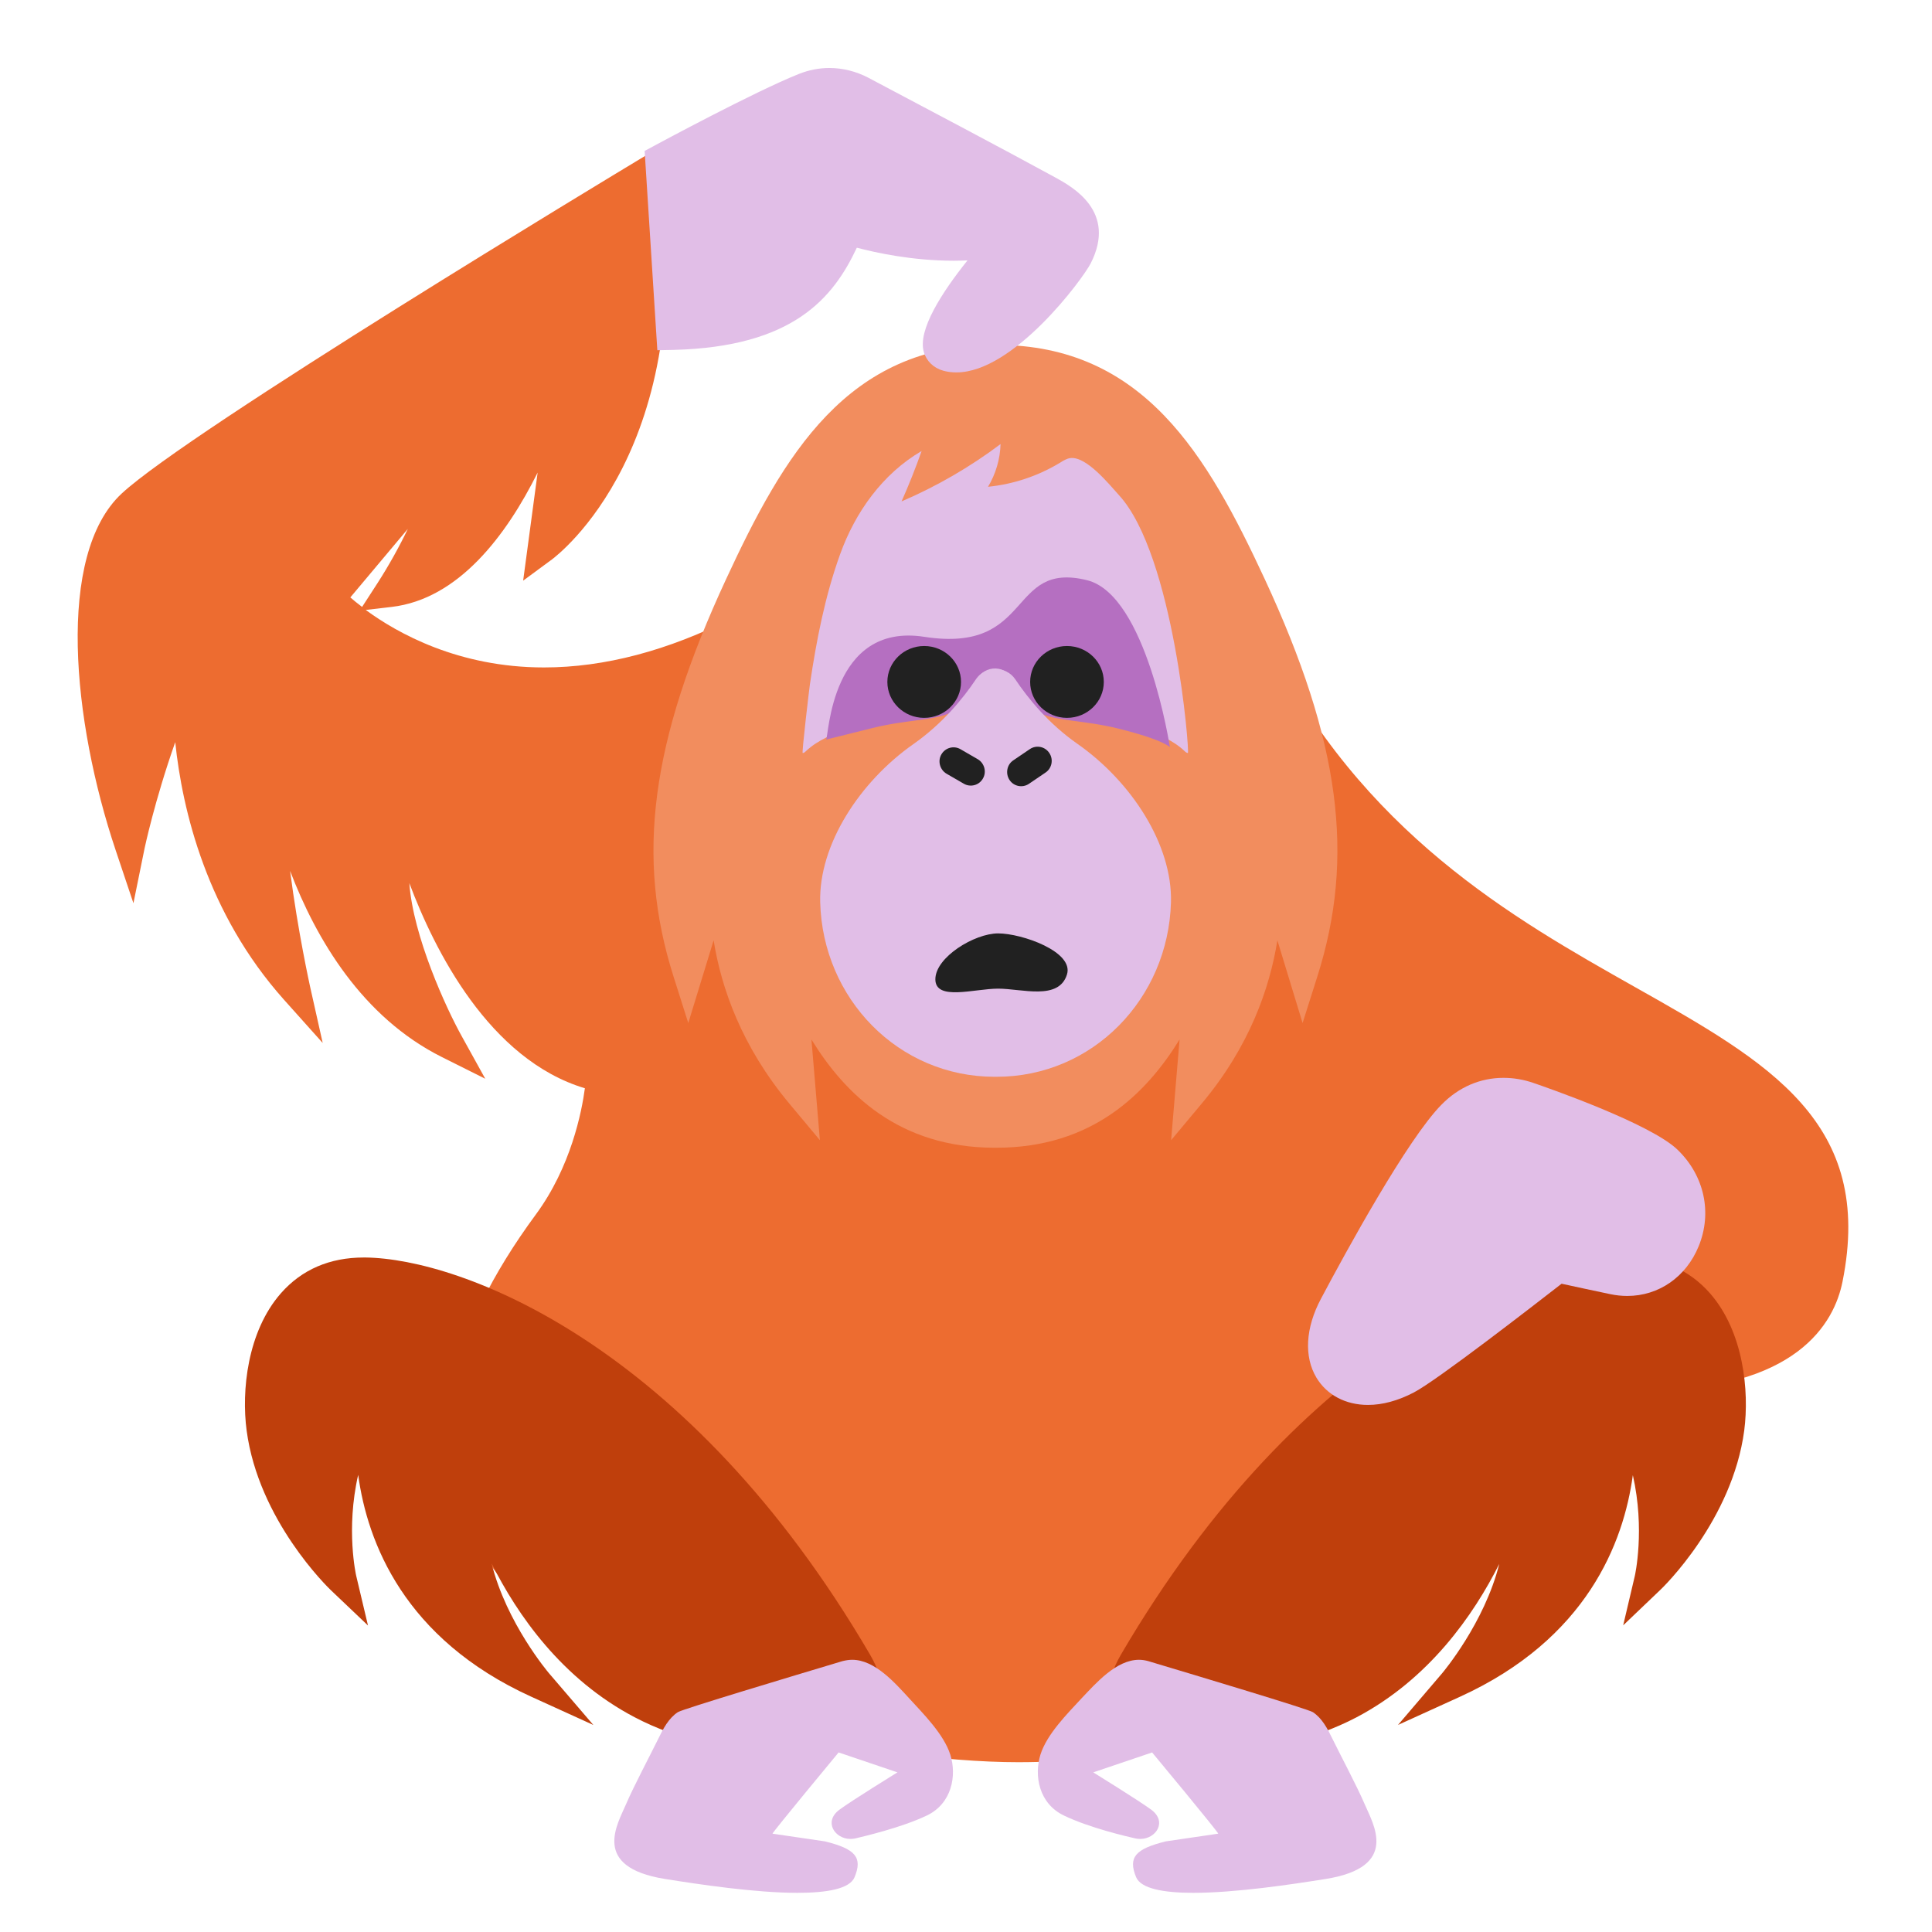 <?xml version="1.0" encoding="UTF-8" standalone="no"?>
<svg
   enable-background="new 0 0 128 128"
   viewBox="0 0 128 128"
   version="1.1"
   id="svg15600"
   sodipodi:docname="emoji_u1f9a7.svg"
   inkscape:version="1.2.2 (732a01da63, 2022-12-09)"
   xmlns:inkscape="http://www.inkscape.org/namespaces/inkscape"
   xmlns:sodipodi="http://sodipodi.sourceforge.net/DTD/sodipodi-0.dtd"
   xmlns="http://www.w3.org/2000/svg"
   xmlns:svg="http://www.w3.org/2000/svg">
  <defs
     id="defs15604" />
  <sodipodi:namedview
     id="namedview15602"
     pagecolor="#ffffff"
     bordercolor="#000000"
     borderopacity="0.25"
     inkscape:showpageshadow="2"
     inkscape:pageopacity="0.0"
     inkscape:pagecheckerboard="0"
     inkscape:deskcolor="#d1d1d1"
     showgrid="false"
     inkscape:zoom="2.9996795"
     inkscape:cx="50.672079"
     inkscape:cy="64.340206"
     inkscape:window-width="1366"
     inkscape:window-height="697"
     inkscape:window-x="-8"
     inkscape:window-y="-8"
     inkscape:window-maximized="1"
     inkscape:current-layer="svg15600" />
  <linearGradient
     id="b"
     x1="63.696"
     x2="63.885"
     y1="115.66"
     y2="11.887"
     gradientUnits="userSpaceOnUse">
    <stop
       stop-color="#BF360C"
       offset="0"
       id="stop15530" />
    <stop
       stop-color="#E64A19"
       offset=".505"
       id="stop15532" />
    <stop
       stop-color="#FF7043"
       offset="1"
       id="stop15534" />
  </linearGradient>
  <linearGradient
     id="a"
     x1="65.962"
     x2="65.962"
     y1="23.278"
     y2="63.348"
     gradientUnits="userSpaceOnUse">
    <stop
       stop-color="#E64A19"
       offset="0"
       id="stop15559" />
    <stop
       stop-color="#FF7043"
       offset="1"
       id="stop15561" />
  </linearGradient>
  <g
     id="g16336">
    <path
       d="m 67.46,116.75 c -4.71,0 -12.35,-0.87 -19.67,-3.31 -5.81,-1.94 -13.42,-5.58 -16.61,-11.9 -3.03,-5.99 -1.57,-13.08 4.33,-21.09 2.31,-3.14 3.03,-6.77 3.24,-8.35 -6.34,-1.9 -9.97,-9.16 -11.63,-13.59 0.25,3.52 2.43,8.27 3.47,10.14 l 1.56,2.82 -2.88,-1.44 c -5.27,-2.64 -8.32,-7.8 -10.05,-12.33 0.51,3.99 1.31,7.59 1.32,7.65 l 0.84,3.75 -2.56,-2.86 c -5.12,-5.73 -6.74,-12.56 -7.21,-17.07 -1.37,3.89 -2.02,6.99 -2.03,7.03 l -0.74,3.64 -1.18,-3.52 c -2.86,-8.53 -3.96,-19.56 0.4,-23.62 4.45,-4.15 32.94,-21.32 34.15,-22.05 l 1.29,-0.78 0.21,1.5 c 2.59,18.3 -6.75,25.4 -7.15,25.7 l -1.9,1.4 0.96,-7.16 c -2.08,4.18 -5.25,8.38 -9.67,8.9 l -1.72,0.2 c 2.1,1.54 6.14,3.81 11.81,3.81 4,0 8.22,-1.11 12.55,-3.31 l 1.97,-1 -0.56,2.12 c -1.05,4.1 -0.84,9.89 -0.37,15.8 6.97,-12.28 12.55,-18.03 17.48,-18.03 7.27,0 10.46,4.61 14.17,11.88 l 0.96,-12.58 1.62,3.26 c 6.35,12.82 16.39,18.48 24.47,23.04 8.87,5 15.87,8.96 13.74,19.52 -0.54,2.7 -2.99,7.23 -13.26,7.23 -1.81,0 -3.8,-0.14 -5.92,-0.43 -2.08,-0.28 -4.06,-0.72 -5.91,-1.32 0.21,1.69 0.31,3.34 0.3,4.92 -0.07,15.82 -16.1,21.43 -29.82,21.43 z M 23.21,39.58 c 0.21,0.18 0.47,0.4 0.78,0.63 l 1.01,-1.56 c 0.78,-1.21 1.48,-2.48 2.02,-3.61 z"
       fill="url(#b)"
       id="path15537"
       style="fill:#ed6c30" />
    <path
       d="M 46.21,18.5"
       fill="#b39ddb"
       id="path15541" />
    <path
       d="m 51.94,116.183 c -3.27,0 -7.06,-0.92 -9.89,-2.41 -4.83,-2.53 -7.79,-6.81 -9.48,-10.19 0.98,3.94 3.75,7.21 3.79,7.26 l 2.95,3.44 -4.13,-1.88 c -8.4,-3.83 -10.84,-10.21 -11.45,-14.69 -0.83,3.62 -0.14,6.65 -0.13,6.69 l 0.78,3.29 -2.45,-2.33 c -0.2,-0.19 -4.8,-4.64 -5.59,-10.59 -0.35,-2.61 0.04,-6.55 2.27,-9.09 1.38,-1.57 3.23,-2.37 5.49,-2.37 h 0.12 c 6.28,0.08 21.35,5.67 33.41,26.29 1.19,2.03 0.88,3.42 0.41,4.23 -0.84,1.52 -3.02,2.35 -6.1,2.35 z"
       fill="#FF7043"
       id="path15543"
       style="fill:#bf3f0c" />
    <path
       id="path15547"
       d="m 56.461,109.965 c -0.2,0 -0.41,0.03 -0.65,0.09 -3.27,0.98 -10.57,3.169 -10.9,3.379 -0.61,0.4 -0.971,1.09 -1.291,1.75 -0.55,1.12 -1.649,3.19 -2.139,4.34 -0.56,1.32 -2.35,4.171 2.57,4.961 2.32,0.37 5.989,0.92 8.779,0.92 1.95,0 3.469,-0.259 3.789,-1.039 0.54,-1.31 0.061,-1.871 -1.969,-2.371 l -3.471,-0.51 c 0.02,-0.12 4.381,-5.381 4.381,-5.381 l 3.9,1.32 c -10e-7,0 -3.022,1.861 -3.842,2.471 -1.08,0.8 -0.299,1.939 0.721,1.939 0.1,0 0.211,-0.009 0.311,-0.029 0.57,-0.14 3.05,-0.71 4.75,-1.52 1.66,-0.79 2.001,-2.641 1.561,-4.031 -0.43,-1.36 -1.79,-2.71 -2.73,-3.74 -0.93,-1.01 -2.27,-2.549 -3.77,-2.549 z"
       style="fill:#e1bee7" />
    <path
       d="m 79.98,116.183 c -3.08,0 -5.25,-0.83 -6.12,-2.34 -0.47,-0.81 -0.77,-2.21 0.41,-4.23 12.07,-20.62 27.13,-26.22 33.41,-26.3 h 0.12 c 2.27,0 4.11,0.8 5.49,2.37 2.23,2.54 2.61,6.48 2.27,9.09 -0.79,5.95 -5.39,10.41 -5.59,10.59 l -2.43,2.32 0.77,-3.27 c 0.01,-0.04 0.69,-3.07 -0.13,-6.68 -0.61,4.48 -3.05,10.85 -11.45,14.68 l -4.11,1.87 2.93,-3.43 c 0.04,-0.05 2.8,-3.32 3.78,-7.24 -1.69,3.37 -4.65,7.64 -9.47,10.17 -2.82,1.48 -6.61,2.4 -9.88,2.4 z"
       fill="#FF7043"
       id="path15551"
       style="fill:#bf3f0c" />
    <path
       id="path15555"
       d="m 75.461,109.965 c -1.5,0 -2.841,1.539 -3.801,2.549 -0.94,1.02 -2.3,2.37 -2.73,3.74 -0.43,1.39 -0.099,3.241 1.561,4.031 1.7,0.82 4.18,1.39 4.75,1.52 0.11,0.02 0.211,0.029 0.311,0.029 1.02,0 1.809,-1.129 0.719,-1.939 -0.83,-0.61 -3.84,-2.471 -3.84,-2.471 l 3.9,-1.32 c 0,0 4.371,5.261 4.381,5.381 l -3.471,0.51 c -2.03,0.5 -2.511,1.061 -1.971,2.371 0.32,0.77 1.841,1.039 3.791,1.039 2.79,0 6.469,-0.55 8.779,-0.92 4.92,-0.79 3.13,-3.641 2.57,-4.961 -0.49,-1.15 -1.591,-3.22 -2.141,-4.34 -0.32,-0.66 -0.679,-1.35 -1.289,-1.75 -0.33,-0.21 -7.63,-2.399 -10.9,-3.379 -0.21,-0.06 -0.419,-0.09 -0.619,-0.09 z"
       style="fill:#e1bee7" />
    <path
       d="m 65.9,76.04 c -6.35,0 -9.93,-3.58 -12.14,-7.17 l 0.56,6.67 -2.03,-2.43 c -3.15,-3.78 -4.5,-7.63 -5.01,-10.81 l -1.68,5.48 -0.97,-3.06 c -2.53,-7.95 -1.52,-15.59 3.48,-26.36 3.79,-8.17 8.01,-15.51 17.78,-15.51 h 0.12 c 9.77,0 13.98,7.34 17.78,15.51 5,10.77 6.01,18.41 3.48,26.36 l -0.97,3.06 -1.67,-5.48 c -0.51,3.18 -1.85,7.04 -5.01,10.81 l -2.03,2.43 0.56,-6.67 c -2.21,3.59 -5.79,7.17 -12.14,7.17 z"
       fill="url(#a)"
       id="path15564"
       style="fill:#f28d5e" />
    <path
       d="m 74.13,32.8 c -0.62,-0.68 -2.15,-2.59 -3.22,-2.45 -0.24,0.03 -0.46,0.17 -0.67,0.3 -1.45,0.88 -3.09,1.43 -4.78,1.6 0.51,-0.85 0.8,-1.83 0.83,-2.83 -2.02,1.52 -4.23,2.8 -6.56,3.8 0.49,-1.1 0.93,-2.21 1.33,-3.34 -2.59,1.51 -4.4,4.06 -5.4,6.84 -1,2.77 -1.57,5.7 -2,8.61 -0.04,0.25 -0.55,4.56 -0.48,4.56 0.09,0 0.16,-0.07 0.22,-0.13 0.77,-0.72 1.82,-1.16 2.87,-1.5 2.67,-0.87 5.51,-1.28 8.34,-1.57 0.04,0 0.09,-0.01 0.13,-0.01 0.4,-0.04 0.8,-0.08 1.2,-0.11 0.4,0.03 0.8,0.07 1.2,0.11 0.04,0 0.09,0.01 0.13,0.01 2.83,0.29 5.67,0.7 8.34,1.57 1.05,0.34 2.1,0.77 2.87,1.5 0.06,0.06 0.13,0.12 0.22,0.13 0.13,0 -0.91,-13.11 -4.57,-17.09 z"
       fill="#BDAAD1"
       id="path15568"
       style="fill:#e1bee7" />
    <path
       d="M 76.99,49.28"
       fill="none"
       opacity="0.2"
       stroke="#212121"
       stroke-miterlimit="10"
       id="path15572" />
    <path
       d="m 72.02,38.44 c -5.3,-1.31 -3.5,4.88 -10.79,3.75 -6.21,-0.96 -6.32,6.67 -6.5,6.81 l 3.09,-0.77 c 2.25,-0.56 4.09,-0.48 5.25,-1.05 0.85,-0.42 1.09,-1.25 1.52,-2.02 0.68,-1.21 2.06,-1.13 2.73,0.04 0.44,0.77 0.67,1.6 1.52,2.02 1.15,0.57 3,0.49 5.25,1.05 3.09,0.77 3.42,1.24 3.42,1.24 0,0 -1.54,-10.09 -5.49,-11.07 z"
       fill="#927DB2"
       id="path15574"
       style="fill:#b56fc1" />
    <path
       d="m 71.38,49.28 c -1.9,-1.33 -3.25,-2.98 -4.12,-4.28 -0.31,-0.46 -0.81,-0.67 -1.3,-0.65 -0.49,-0.03 -0.99,0.19 -1.3,0.65 -0.87,1.3 -2.23,2.95 -4.12,4.28 -3.59,2.51 -6.3,6.69 -6.2,10.5 0.17,6.38 5.17,11.56 11.56,11.56 h 0.06 0.06 c 6.38,0 11.38,-5.18 11.56,-11.56 0.1,-3.81 -2.61,-7.99 -6.2,-10.5 z"
       fill="#7E6E9E"
       id="path15576"
       style="fill:#e1bee7;fill-opacity:1" />
    <path
       d="m 67.14,50.37 1.09,-0.74 c 0.43,-0.29 1.01,-0.17 1.29,0.26 0.29,0.43 0.17,1.02 -0.26,1.3 l -1.09,0.74 c -0.43,0.29 -1.01,0.17 -1.29,-0.26 -0.28,-0.43 -0.17,-1.02 0.26,-1.3 z"
       id="path15580"
       style="fill:#212121" />
    <path
       d="m 63.85,51.92 -1.14,-0.66 c -0.44,-0.26 -0.6,-0.84 -0.34,-1.28 0.26,-0.45 0.83,-0.6 1.27,-0.34 l 1.14,0.66 c 0.44,0.26 0.6,0.84 0.34,1.28 -0.25,0.45 -0.83,0.6 -1.27,0.34 z"
       id="path15582"
       style="fill:#212121" />
    <ellipse
       cx="61.23"
       cy="45.18"
       rx="2.44"
       ry="2.38"
       id="ellipse15584"
       style="fill:#212121" />
    <ellipse
       cx="70.69"
       cy="45.18"
       rx="2.44"
       ry="2.38"
       id="ellipse15586"
       style="fill:#212121" />
    <path
       d="m 70.69,64.56 c -0.54,1.75 -2.99,0.94 -4.56,0.94 -1.57,0 -4.16,0.84 -4.16,-0.62 0,-1.46 2.59,-3.04 4.16,-3.04 1.57,0 5.03,1.21 4.56,2.72 z"
       id="path15588"
       style="fill:#212121" />
    <path
       d="m 63.37,24.673 c -0.303,0 -0.594,-0.034 -0.874,-0.112 -0.639,-0.179 -1.11,-0.628 -1.289,-1.233 -0.426,-1.457 1.2,-3.957 2.892,-6.076 -0.291,0.011 -0.594,0.022 -0.897,0.022 -2.758,0 -5.157,-0.527 -6.435,-0.863 -1.558,3.318 -4.204,6.57 -12.141,6.771 l -1.076,0.022 -0.841,-13.206 0.628,-0.336 c 0.269,-0.146 6.67,-3.599 9.596,-4.765 0.65,-0.258 1.323,-0.392 2.018,-0.392 0.886,0 1.771,0.224 2.567,0.639 2.735,1.446 9.417,4.978 12.399,6.614 1.121,0.617 4.103,2.242 2.343,5.695 -0.549,1.065 -5.112,7.22 -8.89,7.22 z"
       fill="#bdaad1"
       id="path15590"
       style="fill:#e1bee7;stroke-width:1" />
    <path
       d="m 90.63,93.08 c -1.48,0 -2.72,-0.66 -3.41,-1.8 -0.84,-1.4 -0.73,-3.31 0.3,-5.24 1.65,-3.11 5.73,-10.58 7.99,-12.86 1.14,-1.16 2.56,-1.77 4.1,-1.77 0.66,0 1.33,0.11 1.99,0.34 0.79,0.27 7.78,2.69 9.56,4.44 1.76,1.71 2.29,4.16 1.38,6.38 -0.83,2.03 -2.64,3.29 -4.73,3.29 -0.37,0 -0.75,-0.04 -1.13,-0.12 -0.98,-0.2 -2.47,-0.53 -3.22,-0.69 -1.78,1.38 -8.27,6.42 -9.8,7.21 -1.04,0.54 -2.06,0.82 -3.03,0.82 z"
       fill="#BDAAD1"
       id="path15594"
       style="fill:#e1bee7" />
  </g>
</svg>
